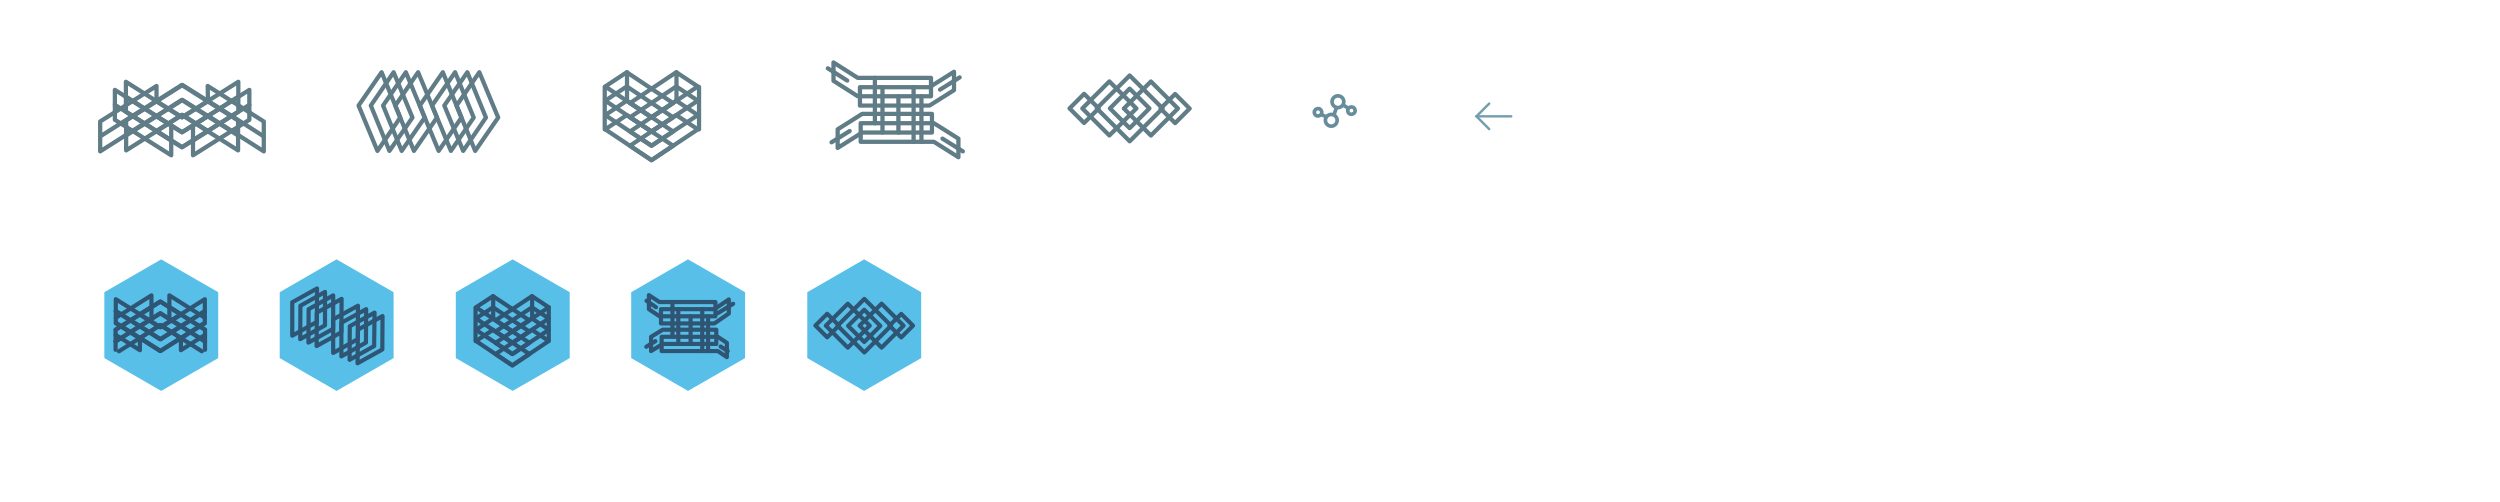 <?xml version="1.0" encoding="iso-8859-1"?>
<!-- Generator: Adobe Illustrator 20.0.0, SVG Export Plug-In . SVG Version: 6.00 Build 0)  -->
<svg version="1.1" id="svgs" xmlns="http://www.w3.org/2000/svg" xmlns:xlink="http://www.w3.org/1999/xlink" x="0px" y="0px"
	 viewBox="0 0 1020.7 205" style="enable-background:new 0 0 1020.7 205;" xml:space="preserve">
<style type="text/css">
	.st0{fill:none;stroke:#5F7C87;stroke-width:1.743;stroke-linecap:round;stroke-linejoin:round;stroke-miterlimit:10;}
	.st1{fill:none;stroke:#678C9C;stroke-width:1.5;stroke-miterlimit:10;}
	.st2{fill:none;stroke:#729EB0;stroke-linecap:round;stroke-miterlimit:10;}
	.st3{fill:#58BFE8;}
	.st4{fill:none;stroke:#2E5573;stroke-width:1.704;stroke-linecap:round;stroke-linejoin:round;stroke-miterlimit:10;}
</style>
<g id="mesh">
	<polygon class="st0" points="342,60.4 352,54.1 380.5,54.1 380.5,46.5 352,46.5 342,52.8 	"/>
	<polygon class="st0" points="391.3,64.2 381.3,57.9 351.4,57.9 351.4,50.3 381.3,50.3 391.3,56.6 	"/>
	<polygon class="st0" points="389.5,29.3 379.5,35.6 351.1,35.6 351.1,43.1 379.5,43.1 389.5,36.8 	"/>
	<polygon class="st0" points="340.3,25.5 350.2,31.8 380.1,31.8 380.1,39.3 350.2,39.3 340.3,33 	"/>
	<line class="st0" x1="357.2" y1="31.8" x2="357.2" y2="50.3"/>
	<line class="st0" x1="373" y1="35.6" x2="373" y2="57.9"/>
	<line class="st0" x1="360.3" y1="35.6" x2="360.3" y2="54.1"/>
	<line class="st0" x1="376.2" y1="39.3" x2="376.2" y2="57.9"/>
	<line class="st0" x1="366.8" y1="39.3" x2="366.8" y2="54.1"/>
	<line class="st0" x1="383.8" y1="36.6" x2="391.8" y2="31.6"/>
	<line class="st0" x1="339.5" y1="58.1" x2="346.9" y2="53.5"/>
	<line class="st0" x1="384.8" y1="56.6" x2="393.1" y2="61.8"/>
	<line class="st0" x1="338" y1="27.9" x2="345.9" y2="32.9"/>
</g>
<g id="logger">
	<polygon class="st0" points="169,61.6 161.4,43.1 170.7,29.5 178.4,48 	"/>
	<polygon class="st0" points="164,61.6 156.4,43.1 165.7,29.5 173.4,48 	"/>
	<polygon class="st0" points="159,61.6 151.4,43.1 160.7,29.5 168.4,48 	"/>
	<polygon class="st0" points="154.1,61.6 146.4,43.1 155.8,29.5 163.4,48 	"/>
	<polygon class="st0" points="194,61.6 186.4,43.1 195.7,29.5 203.4,48 	"/>
	<polygon class="st0" points="189.1,61.6 181.4,43.1 190.8,29.5 198.4,48 	"/>
	<polygon class="st0" points="184.1,61.6 176.4,43.1 185.8,29.5 193.4,48 	"/>
	<polygon class="st0" points="179.1,61.6 171.4,43.1 180.8,29.5 188.4,48 	"/>
</g>
<g id="monitor">
	<polygon class="st0" points="247.1,35.3 255.9,29.5 274.8,42.1 266,47.9 	"/>
	<polygon class="st0" points="247.1,41.1 255.9,35.3 274.8,47.9 266,53.7 	"/>
	<polygon class="st0" points="247.1,47 255.9,41.1 274.8,53.7 266,59.5 	"/>
	<polygon class="st0" points="284.9,35.3 276.1,29.5 257.2,42.1 266,47.9 	"/>
	<polygon class="st0" points="284.9,41.1 276.1,35.3 257.2,47.9 266,53.7 	"/>
	<polygon class="st0" points="284.9,47 276.1,41.1 257.2,53.7 266,59.5 	"/>
	<polygon class="st0" points="247.1,52.8 255.9,47 274.8,59.5 266,65.4 	"/>
	<polygon class="st0" points="284.9,52.8 276.1,47 257.2,59.5 266,65.4 	"/>
	<line class="st0" x1="276.2" y1="41.1" x2="276.2" y2="29.5"/>
	<line class="st0" x1="285.4" y1="52.8" x2="285.4" y2="35.5"/>
	<line class="st0" x1="246.9" y1="52.8" x2="246.9" y2="35.5"/>
	<line class="st0" x1="256" y1="41.1" x2="256" y2="29.5"/>
</g>
<g id="warehouse">
	
		<rect x="451.78" y="34.713" transform="matrix(0.707 -0.707 0.707 0.707 103.843 339.124)" class="st0" width="19" height="19"/>
	
		<rect x="455.57" y="38.511" transform="matrix(0.707 -0.707 0.707 0.707 103.841 339.116)" class="st0" width="11.4" height="11.4"/>
	
		<rect x="462.099" y="36.405" transform="matrix(0.707 -0.707 0.707 0.707 106.415 345.267)" class="st0" width="15.6" height="15.6"/>
	
		<rect x="445.223" y="36.479" transform="matrix(0.707 -0.707 0.707 0.707 101.337 333.255)" class="st0" width="15.6" height="15.6"/>
	
		<rect x="475.587" y="40.021" transform="matrix(0.707 -0.707 0.707 0.707 109.301 352.265)" class="st0" width="8.4" height="8.4"/>
	
		<rect x="438.47" y="40.013" transform="matrix(0.707 -0.707 0.707 0.707 98.392 325.965)" class="st0" width="8.4" height="8.4"/>
</g>
<g id="pusher">
	<polyline class="st0" points="51.4,39.5 74.3,54 84.8,47.5 	"/>
	<polyline class="st0" points="84.8,53.6 74.3,60.1 51.4,45.6 51.4,33.4 74.3,47.9 84.8,41.4 	"/>
	<line class="st0" x1="46.9" y1="42.8" x2="69.9" y2="57.3"/>
	<polygon class="st0" points="46.9,36.7 69.9,51.2 69.9,63.4 46.9,48.9 	"/>
	<line class="st0" x1="84.8" y1="41.1" x2="107.7" y2="55.7"/>
	<polyline class="st0" points="84.8,47.2 107.7,61.8 107.7,49.6 84.8,35.1 84.9,41.3 74.5,34.7 51.5,49.2 51.5,61.4 74.5,46.9 
		84.9,53.5 	"/>
	<polyline class="st0" points="97.2,55.3 74.2,40.8 63.8,47.4 	"/>
	<polyline class="st0" points="63.8,41.3 74.2,34.7 97.2,49.2 97.2,61.4 74.2,46.9 63.8,53.5 	"/>
	<polyline class="st0" points="97.3,39.5 74.3,54 63.9,47.5 	"/>
	<polyline class="st0" points="63.9,53.6 74.3,60.1 97.3,45.6 97.3,33.4 74.3,47.9 63.9,41.4 	"/>
	<line class="st0" x1="101.8" y1="42.8" x2="78.8" y2="57.3"/>
	<polygon class="st0" points="101.8,36.7 78.8,51.2 78.8,63.4 101.8,48.9 	"/>
	<polyline class="st0" points="63.9,47.2 40.9,61.8 40.9,49.6 63.9,35.1 63.9,41.1 40.9,55.7 	"/>
	<polyline class="st0" points="51.5,55.3 74.5,40.8 84.9,47.4 	"/>
</g>
<g id="admin">
	
		<ellipse transform="matrix(0.941 -0.338 0.338 0.941 15.23 186.396)" class="st1" cx="543.684" cy="49.398" rx="2.4" ry="2.4"/>
	
		<ellipse transform="matrix(0.941 -0.338 0.338 0.941 18.02 186.969)" class="st1" cx="546.372" cy="41.694" rx="2.4" ry="2.4"/>
	
		<ellipse transform="matrix(0.941 -0.338 0.338 0.941 17.075 188.987)" class="st1" cx="551.905" cy="45.401" rx="1.5" ry="1.5"/>
	<line class="st1" x1="544.5" y1="47.2" x2="545.7" y2="43.9"/>
	<line class="st1" x1="550.8" y1="44.4" x2="548.6" y2="43"/>
	
		<ellipse transform="matrix(0.887 -0.462 0.462 0.887 39.645 253.736)" class="st1" cx="538.081" cy="45.892" rx="1.5" ry="1.5"/>
	<line class="st1" x1="539.3" y1="46.7" x2="541.7" y2="47.8"/>
</g>
<g id="back-arrow">
	<polyline class="st2" points="608,52.7 602.8,47.5 608,42.3 	"/>
	<line class="st2" x1="602.8" y1="47.5" x2="617" y2="47.5"/>
</g>
<g id="hex-hoarder">
	<polygon id="_x3E_bg_3_" class="st3" points="376.1,146.2 352.8,159.6 329.6,146.2 329.6,119.3 352.8,105.9 376.1,119.3 	"/>
	
		<rect x="345.215" y="125.22" transform="matrix(0.707 -0.707 0.707 0.707 9.367 288.506)" class="st4" width="15.452" height="15.452"/>
	
		<rect x="348.25" y="128.377" transform="matrix(0.707 -0.707 0.707 0.707 9.3 288.495)" class="st4" width="9.289" height="9.289"/>
	
		<rect x="353.613" y="126.539" transform="matrix(0.707 -0.707 0.707 0.707 11.49 293.495)" class="st4" width="12.683" height="12.683"/>
	
		<rect x="339.87" y="126.652" transform="matrix(0.707 -0.707 0.707 0.707 7.341 283.713)" class="st4" width="12.683" height="12.683"/>
	
		<rect x="364.586" y="129.484" transform="matrix(0.707 -0.707 0.707 0.707 13.844 299.17)" class="st4" width="6.788" height="6.788"/>
	
		<rect x="334.373" y="129.498" transform="matrix(0.707 -0.707 0.707 0.707 4.961 277.76)" class="st4" width="6.788" height="6.788"/>
</g>
<g id="hex-portal">
	<polygon id="_x3E_bg_4_" class="st3" points="304.2,146.2 280.9,159.6 257.7,146.2 257.7,119.3 280.9,105.9 304.2,119.3 	"/>
	<polygon class="st4" points="265.817,143.334 270.579,140.424 292.445,140.424 292.445,134.605 270.579,134.605 265.817,137.514 	
		"/>
	<polygon class="st4" points="296.765,145.802 293.062,143.334 270.138,143.334 270.138,137.514 293.062,137.514 296.765,139.983 	
		"/>
	<polygon class="st4" points="297.559,122.261 291.651,126.229 269.873,126.229 269.873,132.048 291.651,132.048 297.559,127.992 	
		"/>
	<polygon class="st4" points="264.936,120.498 269.256,123.319 292.092,123.319 292.092,129.138 269.256,129.138 264.936,126.229 	
		"/>
	<line class="st4" x1="274.546" y1="123.319" x2="274.546" y2="137.514"/>
	<line class="st4" x1="286.714" y1="126.229" x2="286.714" y2="143.334"/>
	<line class="st4" x1="276.927" y1="126.229" x2="276.927" y2="140.424"/>
	<line class="st4" x1="289.095" y1="129.138" x2="289.095" y2="143.334"/>
	<line class="st4" x1="281.953" y1="129.138" x2="281.953" y2="140.424"/>
	<line class="st4" x1="293.15" y1="127.816" x2="299.322" y2="124.024"/>
	<line class="st4" x1="263.878" y1="141.57" x2="267.581" y2="139.278"/>
	<line class="st4" x1="294.208" y1="141.482" x2="297.118" y2="143.334"/>
	<line class="st4" x1="263.966" y1="122.79" x2="267.845" y2="125.435"/>
</g>
<g id="hex-pulse">
	<polygon id="_x3E_bg_5_" class="st3" points="232.6,146.2 209.3,159.6 186.1,146.2 186.1,119.3 209.3,105.9 232.6,119.3 	"/>
	<polygon class="st4" points="194.319,125.468 201.28,120.913 216.147,130.796 209.186,135.351 	"/>
	<polygon class="st4" points="194.319,130.023 201.28,125.468 216.147,135.351 209.186,139.991 	"/>
	<polygon class="st4" points="194.319,134.663 201.28,130.023 216.147,139.991 209.186,144.546 	"/>
	<polygon class="st4" points="224.053,125.468 217.178,120.913 202.311,130.796 209.186,135.351 	"/>
	<line class="st4" x1="224.053" y1="139.046" x2="224.053" y2="125.468"/>
	<polygon class="st4" points="224.053,130.023 217.178,125.468 202.311,135.351 209.186,139.991 	"/>
	<polygon class="st4" points="224.053,134.663 217.178,130.023 202.311,139.991 209.186,144.546 	"/>
	<polygon class="st4" points="194.319,139.218 201.28,134.663 216.147,144.546 209.186,149.187 	"/>
	<polygon class="st4" points="224.053,139.218 217.178,134.663 202.311,144.546 209.186,149.187 	"/>
	<line class="st4" x1="217.264" y1="130.023" x2="217.264" y2="120.913"/>
	<line class="st4" x1="194.147" y1="139.218" x2="194.147" y2="125.64"/>
	<line class="st4" x1="201.366" y1="130.023" x2="201.366" y2="120.913"/>
</g>
<g id="hex-logvac">
	<polygon id="_x3E_bg_6_" class="st3" points="160.7,146.2 137.4,159.6 114.2,146.2 114.2,119.3 137.4,105.9 160.7,119.3 	"/>
	<polygon class="st4" points="129.26,141.276 129.348,127.639 139.466,122.009 139.378,135.645 	"/>
	<polygon class="st4" points="125.917,139.868 126.005,126.232 136.034,120.601 136.034,134.238 	"/>
	<polygon class="st4" points="122.573,138.461 122.661,124.824 132.691,119.193 132.691,132.83 	"/>
	<polygon class="st4" points="119.318,137.053 119.318,123.416 129.436,117.785 129.348,131.422 	"/>
	<polygon class="st4" points="145.976,148.315 146.152,134.59 156.182,129.047 156.094,142.684 	"/>
	<polygon class="st4" points="142.721,146.907 142.809,133.182 152.927,127.639 152.751,141.276 	"/>
	<polygon class="st4" points="139.378,145.499 139.378,131.774 149.495,126.232 149.407,139.868 	"/>
	<polygon class="st4" points="136.034,144.091 136.034,130.367 146.152,124.824 146.064,138.461 	"/>
</g>
<g id="hex-mist">
	<polygon id="_x3E_bg_7_" class="st3" points="89.1,146.2 65.8,159.6 42.6,146.2 42.6,119.3 65.8,105.9 89.1,119.3 	"/>
	<path class="st4" d="M80.92,132.349"/>
	<line class="st4" x1="83.709" y1="139.408" x2="65.581" y2="127.991"/>
	<line class="st4" x1="82.402" y1="143.417" x2="65.581" y2="132.784"/>
	<polyline class="st4" points="65.581,123.197 83.709,134.615 83.709,136.881 83.709,142.807 	"/>
	<line class="st4" x1="83.709" y1="134.615" x2="69.154" y2="125.376"/>
	<polyline class="st4" points="83.709,139.408 69.154,130.17 69.154,120.583 83.622,129.734 	"/>
	<polyline class="st4" points="65.494,143.243 83.622,131.739 83.622,122.152 65.494,133.569 	"/>
	<line class="st4" x1="65.668" y1="138.449" x2="73.948" y2="133.22"/>
	<line class="st4" x1="65.668" y1="133.569" x2="73.948" y2="128.427"/>
	<line class="st4" x1="73.948" y1="138.014" x2="65.668" y2="143.243"/>
	<line class="st4" x1="65.581" y1="127.991" x2="73.86" y2="133.22"/>
	<line class="st4" x1="65.581" y1="132.784" x2="73.86" y2="138.014"/>
	<line class="st4" x1="73.86" y1="128.34" x2="65.581" y2="123.197"/>
	<line class="st4" x1="83.622" y1="126.945" x2="65.494" y2="138.449"/>
	<line class="st4" x1="73.86" y1="133.307" x2="83.622" y2="127.119"/>
	<polyline class="st4" points="83.709,136.706 73.86,142.981 73.86,138.188 83.622,132 	"/>
	<path class="st4" d="M83.709,136.881"/>
	<path class="st4" d="M49.98,132.349"/>
	<line class="st4" x1="47.191" y1="139.408" x2="65.319" y2="127.991"/>
	<line class="st4" x1="48.586" y1="143.417" x2="65.319" y2="132.784"/>
	<polyline class="st4" points="65.319,123.197 47.191,134.615 47.191,136.881 47.191,142.807 	"/>
	<line class="st4" x1="47.191" y1="134.615" x2="61.833" y2="125.376"/>
	<polyline class="st4" points="47.191,139.408 61.833,130.17 61.833,120.583 47.278,129.734 	"/>
	<polyline class="st4" points="65.494,143.243 47.278,131.739 47.278,122.152 65.494,133.569 	"/>
	<line class="st4" x1="65.232" y1="138.449" x2="57.04" y2="133.22"/>
	<line class="st4" x1="65.232" y1="133.569" x2="57.04" y2="128.427"/>
	<line class="st4" x1="57.04" y1="138.014" x2="65.232" y2="143.243"/>
	<line class="st4" x1="65.319" y1="127.991" x2="57.127" y2="133.22"/>
	<line class="st4" x1="65.319" y1="132.784" x2="57.127" y2="138.014"/>
	<line class="st4" x1="57.127" y1="128.34" x2="65.319" y2="123.197"/>
	<line class="st4" x1="47.278" y1="126.945" x2="65.494" y2="138.449"/>
	<line class="st4" x1="57.127" y1="133.307" x2="47.278" y2="127.119"/>
	<polyline class="st4" points="47.191,136.706 57.127,142.981 57.127,138.188 47.278,132 	"/>
	<path class="st4" d="M47.191,136.881"/>
	<path class="st4" d="M47.191,136.881"/>
</g>
</svg>
